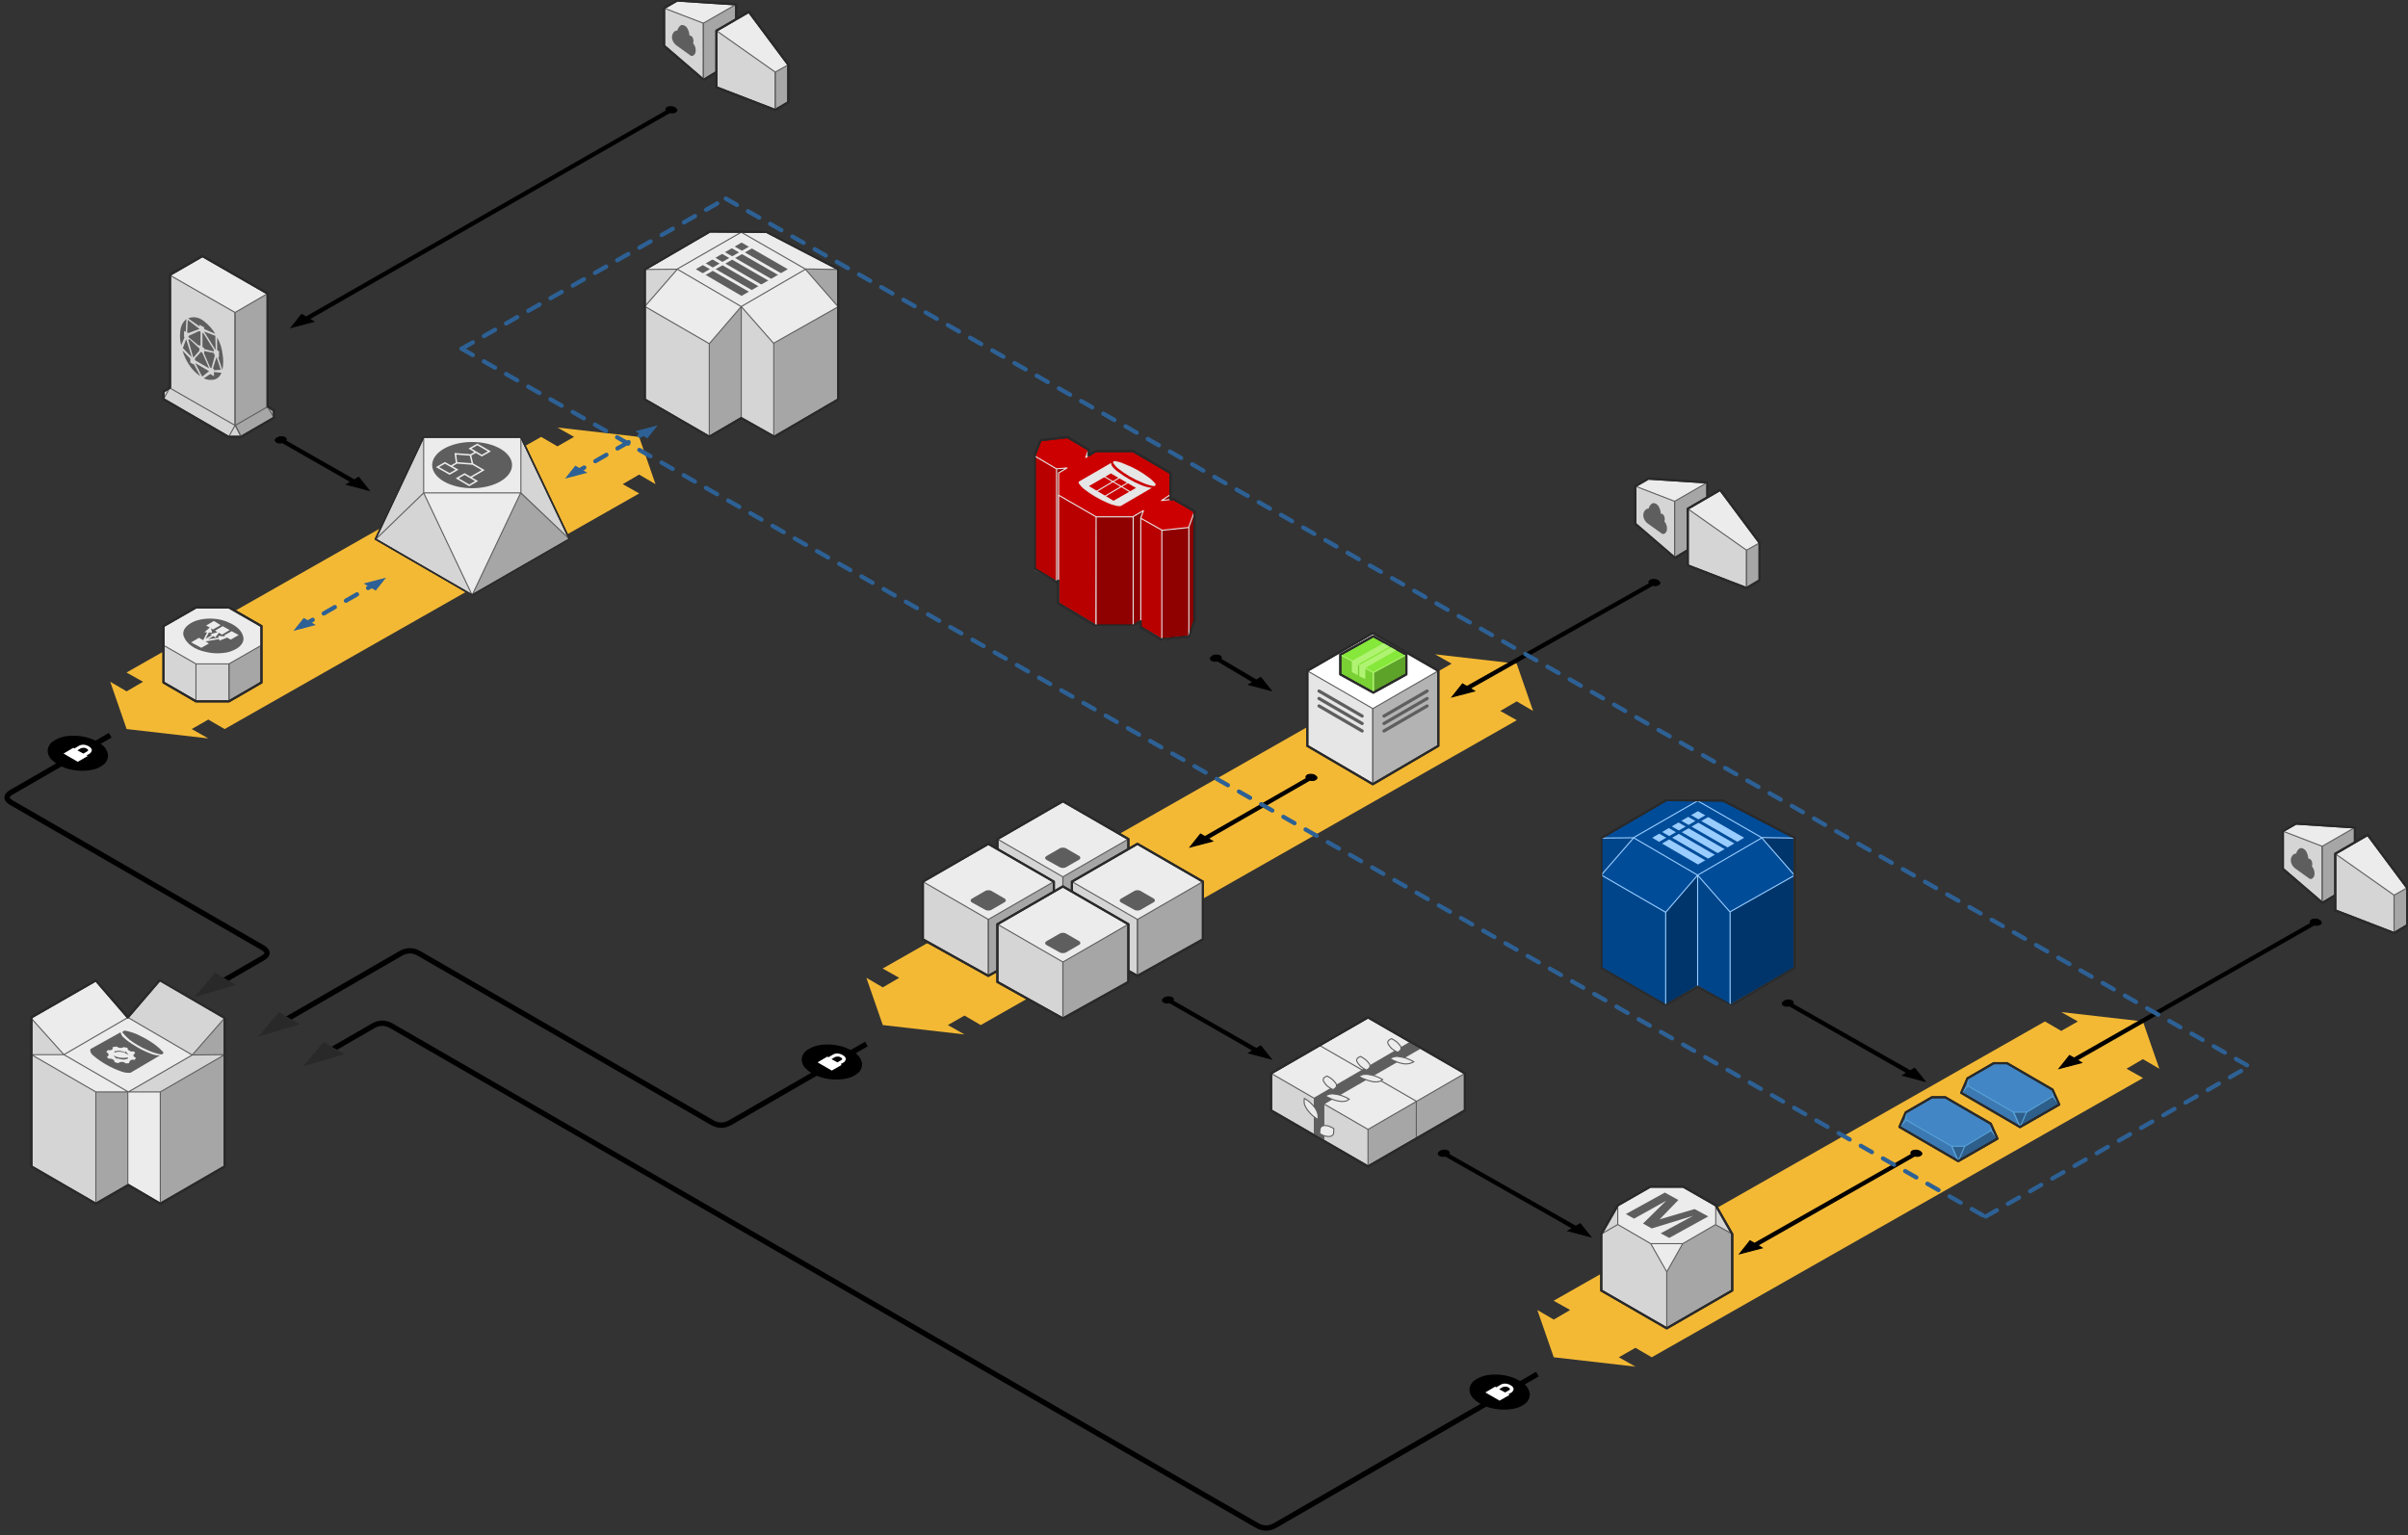<?xml version="1.0" encoding="UTF-8"?>
<!-- Do not edit this file with editors other than diagrams.net -->
<!DOCTYPE svg PUBLIC "-//W3C//DTD SVG 1.1//EN" "http://www.w3.org/Graphics/SVG/1.1/DTD/svg11.dtd">
<svg xmlns="http://www.w3.org/2000/svg" xmlns:xlink="http://www.w3.org/1999/xlink" version="1.1" width="2261px" height="1442px" viewBox="-0.5 -0.5 2261 1442" content="&lt;mxfile host=&quot;app.diagrams.net&quot; modified=&quot;2021-12-22T05:51:53.974Z&quot; agent=&quot;5.0 (Windows NT 10.0; Win64; x64) AppleWebKit/537.36 (KHTML, like Gecko) Chrome/94.0.461.81 Safari/537.36&quot; etag=&quot;VqaP-CrMOfTY7FDqU4HQ&quot; version=&quot;16.0.3&quot; type=&quot;github&quot;&gt;&lt;diagram name=&quot;Page-1&quot; id=&quot;aaaa8250-4180-3840-79b5-4cada1eebb92&quot;&gt;7V1bc5s6EP41eawHSQjEY+w47UM705nMtI9nZJBtJhh5AOdyfv0BczG6JHFTZGQf44caIUtU37er3dVKuUGzzcvXjG7XP3jEkhvoRC836O4GQogJLv+pSl7rEoDaklUWR03ZoeAh/pc1hU5TuosjlgsVC86TIt6KhSFPUxYWQhnNMv4sVlvyROx1S1dMKXgIaaKW/o6jYl2XEuwcyr+xeLVuewZO82RBw8dVxndp01/KU1Y/2dC2maZqvqYRf+4VofkNmmWcF/W3zcuMJdW4tiNW/+7+jafdK2csLY75QYRpCFyyYOHCdxbhF79u4Ikmu2YUmvcsXttheWJZEZej9J0uWPKT53ER87R8tOBFwTc3aLouNkl5D8qvbd3bJF5VdQq+LUvzIuOP3ZhW9SKar1n1Sk71eE23VV+bl1XFrAl9zlE0WSa0uOO7RcLmUYXbdBknyYwnPNu/FnL2V1lO823NhmX8UrU53SOxbx3UrdcjXtUN+SYOm+9Lnhb3dBMnFV9/sSyiKW2KG24CWN0n8fZX05Y62g0A1f+bvfSKmtH/yviGFdlrWaV96jnNEHdiAkld8HwgHSZuXbbuEQ4h1JC9Ifqqa/2AePmlAf0NxlBS4sgQ9cJltITOF0SuFDgtBQJfZEAQQIUAHvQ0BMC+AQLAKwFOTIASXYEAvh+oGgBAlQCwZcqwGuBj/Fk5/A/NbZzv+4zD+aFwytLotpqCy+f72U9gRFKxZtpNki2ATUWRGfhYVN6CgUXCLK+C0B9kRx3jblbPWMm++Ek0DnQD33Txk8flq3QgIyzreYeIbeR8l4Ws+Vl/zpZakukCHE9qqaDZihVKSyUi9LVXbVtVyN95ZXlqgs0rH5hVN3ngWTeun6Oea63qiV5TuuF3C1XpzGfVp2u39wTPq89fqqOPGf4HxgYhEqCBamsAAiZYo2tas3xQXYNt0DW6GeRCtZALZS2EPqmFZKsFIGxGC3lE7sg1rIU8a7VQCX5etvWd02hKE5qGcboaUSMNYv0gIOIbuKpOau2cvkgQMgEm7F97XeBnnj0uE/78wLKnONTYv2c0FWEABNR9opuJ4AQ6vUvDAuCSiWuABfY6QWHCd9Ey49XQnzEBZLH3gIYADpoQDeZeMPGD3kUMECCwlgDl7MiylBVfacGeq3lvRP1fecLfmh+1XrEzzLzgS/M+8jUEAd7E11lLcGKCE60JfCXFWKQoRd8VWEGgPzorwJUV47JCjVQADEanBbSWFhmL8nW81BgQs5ng//aZ4lUfiwwIAJDzsQmpdaYDE6EMcETcdCS883izTdjdAp61xeh7ourHAda4DNrgFQjgxDOBub0Byzyl23zNNTLuQuKFWAu5fwvviEWQV96fqNiR7ymg66IDnhERPyJcORLcdLtNyqaqzv7JWVa2fNayDpxWuLsZvdX2fWmHSCPr0EQ8ANgbFLw46KEMvT8u9PZGBC8NeuBZBr29YcBLg15R+N2C40jQ2xsAbFaBpoymeUGTx/MGXk2MaPPaxKUADfCuCSMP2hvke8ePcxx3FgQ6xINgNru/twlxT05gAVBNeDqxJ9eCbCHqES3ojFWRPBX25f46E0EnngB7l0HwoYJ3oQnE7Y3X9OZ2jagTb07QrQ7zqXOPfGQT5m5rPHeYqzGbVhv0IccmUpuhxe57lcC0ZjT6G/B6NGnym47NZy3vdUlQA+e5Ildc8y/VvhqlR4HKBmiEDRa7df8HNriOxAbdxoeTscHeNbychbus1PL7TU77Ht9Me1cmhM48sGVCgA4SQe9yl/sJkN4kEC6VA8iEywftdfnqKlXWa73/4R0SnNfeBxeJizoBVL1+olm1xSZcP2Sv63exBPBIIBDA99WEjtMRwGKfoLIJHubj4T6EsEvegG7FnmgS/sxgbe/abY317/PGGolBHleTvod0rh90TGR1I8t9v/EkewAvH0qx+yBQI7hYo8PNbGC2eKV2XLkeAGkMRakO2vt+DC/QxW2NbB9DlvvwZ4019MV4bQmhJuEKaLwzeT/qMFjb651dgAbHcp5Vm9ombMfQRWoHwFo+hcTeYMz5I40d0d8CLtakzbqaZRjyzm7TzyINrUV6tPzJU5AgaFfUOhI4x226HCKtUuaAvT53FuU/aK5deDWcYXEKEijL8K7m4Bn9guwQhrtMg6s7bg5qP5Ch1il9H6hQBwM44zLSV1fcHNJECruUhpxmgxzSHCfmD5BWIyN9dcWNIQ0dWaZhu7zeQxq6mnPDBsmbk6G2N1O2rrI/IiZhed4cHWY5vMQVHTLsafyxLsYqmukGBNle3/ss0cWS7Pq6yMrp0LV4X7se3rGWPk+TGSOzQyf70NUdjOEacNEt3sc8guwPf/ijA6WUGN1BF9DVhFkN5cVaC/dFZUIF0gFIh/PTTp8JpYj8Eb749QjQPz98Tw64IHmh5NjD99RToz1DZ4AGckcYD3v6nsI9y6MDF5+W68rTEVZ33JtKy1XIYG8A4aImI4DbY0AVfWJ8NipvD3/voFYghz8ogeb/AQ==&lt;/diagram&gt;&lt;/mxfile&gt;" resource="https://app.diagrams.net/#Hcdwxw%2Fcdwxw%2Fmain%2FUntitled%20Diagram.drawio.svg"><rect x="-0.5" y="-0.5" width="2261" height="1442" fill="#333333" stroke="none"/><defs/><g><path d="M 1458.3 1011.9 L 1473.8 1003.2 L 1458.4 994.2 L 1443 1003.2 L 1458.4 958.8 L 1535.1 950 L 1519.5 958.8 L 1535.1 967.7 L 1550.4 958.8 L 2011.7 1221.1 L 1996.2 1229.8 L 2011.6 1238.8 L 2027 1229.8 L 2011.6 1274.2 L 1934.9 1283 L 1950.5 1274.2 L 1934.9 1265.3 L 1919.6 1274.2" fill="#f4b934" stroke="none" transform="translate(0,1116.5)scale(1,-1)translate(0,-1116.5)" pointer-events="all"/><path d="M 828.3 675.9 L 843.8 667.2 L 828.4 658.2 L 813 667.2 L 828.4 622.8 L 905.1 614 L 889.5 622.8 L 905.1 631.7 L 920.4 622.8 L 1423.7 909.1 L 1408.2 917.8 L 1423.6 926.8 L 1439 917.8 L 1423.6 962.2 L 1346.9 971 L 1362.5 962.2 L 1346.9 953.3 L 1331.6 962.2" fill="#f4b934" stroke="none" transform="translate(0,792.5)scale(1,-1)translate(0,-792.5)" pointer-events="all"/><path d="M 118.3 462.9 L 133.8 454.2 L 118.4 445.2 L 103 454.2 L 118.4 409.8 L 195.1 401 L 179.5 409.8 L 195.1 418.7 L 210.4 409.8 L 599.7 631.1 L 584.2 639.8 L 599.6 648.8 L 615 639.8 L 599.6 684.2 L 522.9 693 L 538.5 684.2 L 522.9 675.3 L 507.6 684.2" fill="#f4b934" stroke="none" transform="translate(0,547)scale(1,-1)translate(0,-547)" pointer-events="all"/><path d="M 193 930 L 245.94 899.43 Q 254.6 894.43 245.94 889.43 L 151.66 835 Q 143 830 134.34 825 L 10.42 753.45 Q 1.76 748.45 10.42 743.45 L 103 690" fill="none" stroke="rgb(0, 0, 0)" stroke-width="5" stroke-miterlimit="10" pointer-events="stroke"/><path d="M 29 1094.99 L 29 955.01 L 89.49 920.29 L 119.5 955.01 L 149.5 920 L 210.5 955.49 L 210.5 1094.99 L 150.01 1130 L 120 1112.4 L 89.49 1130 Z" fill="#ececec" stroke="#292929" stroke-width="2" stroke-linejoin="round" stroke-miterlimit="10" pointer-events="all"/><path d="M 59.49 989.99 L 29 989.99 L 89.49 1025 L 89.49 1130 L 29 1094.99 L 29 955.99 Z M 119.5 955.01 L 150.01 920 L 210.5 955.49 L 180.01 990.31 L 210.5 989.99 L 150.01 1025 L 120 1025 L 180.01 990.31" fill-opacity="0.1" fill="#000000" stroke="none" pointer-events="all"/><path d="M 89.49 1025 L 119.5 1025 L 119.5 1112.4 L 89.49 1130 Z M 150.01 1130 L 150.01 1025 L 210.5 989.99 L 180.01 990.31 L 210.5 955.49 L 210.5 1094.51 Z" fill-opacity="0.3" fill="#000000" stroke="none" pointer-events="all"/><path d="M 59.49 989.99 L 29 989.99 L 89.49 1025 L 89.49 1130 L 29 1094.99 L 29 955.99 Z M 119.5 955.01 L 150.01 920 L 210.5 955.49 L 180.01 990.31 L 210.5 989.99 L 150.01 1025 L 120 1025 L 180.01 990.31 Z M 89.49 1025 L 119.5 1025 L 119.5 1112.4 L 89.49 1130 Z M 150.01 1130 L 150.01 1025 L 210.5 989.99 L 210.5 1094.51 Z M 59.49 989.99 L 119.75 955.01 M 59.49 989.99 L 120 1025" fill="none" stroke="#5e5e5e" stroke-linejoin="round" stroke-miterlimit="10" pointer-events="all"/><path d="M 117.5 967.5 C 122.37 968.53 127.08 970.21 131.49 972.5 C 136.44 974.85 141.14 977.7 145.5 981 C 147.97 982.87 150.28 984.94 152.4 987.2 C 153.09 987.79 153.07 988.62 152.35 989.2 C 151.63 989.77 150.41 989.94 149.41 989.59 C 145.29 988.69 141.3 987.32 137.5 985.5 C 131.71 982.99 126.24 979.8 121.2 976.01 C 118.78 973.94 116.54 971.66 114.5 969.2 C 114.43 968.68 114.74 968.17 115.33 967.83 C 115.93 967.49 116.74 967.37 117.5 967.5 Z" fill="#5e5e5e" stroke="none" pointer-events="all"/><path d="M 122 1007 C 119.29 1007.21 116.57 1006.87 114 1006 C 108.59 1004.19 103.4 1001.81 98.5 998.9 C 94.44 996.54 90.59 993.82 87.01 990.79 C 84.78 989.09 83.87 986.86 84.5 984.7 L 112.71 968.99 C 113.04 970.64 113.86 972.19 115.1 973.51 C 118.2 976.35 121.58 978.87 125.2 981 C 130.3 984.35 135.77 987.1 141.49 989.19 C 144.09 990.27 146.89 990.78 149.7 990.71 Z M 120.69 997.99 C 120.71 996.94 121.26 995.94 122.2 995.2 C 123.39 994.63 124.75 994.56 125.99 994.99 L 127.1 992.89 C 125.94 992.47 125.11 991.79 124.8 991 C 124.65 990.09 125.3 989.21 126.5 988.69 L 125.3 986.91 C 123.65 987.3 121.9 986.97 120.49 986 C 119.54 985.35 119.1 984.47 119.3 983.61 L 115.7 982.89 C 114.88 983.37 113.95 983.65 113 983.69 C 111.54 983.73 110.12 983.24 109.01 982.31 L 104.99 983 C 105.36 983.44 105.46 984 105.27 984.52 C 105.07 985.03 104.6 985.43 104 985.6 C 102.92 985.9 101.79 985.94 100.69 985.71 L 99.29 987.7 C 100.4 987.98 101.25 988.87 101.49 989.99 C 101.39 990.96 100.73 991.78 99.8 992.09 L 101.49 993.79 C 102.87 993.56 104.29 993.81 105.5 994.51 C 106.57 995.01 107.16 996 107.01 997.01 L 110.49 997.99 C 111.64 997.13 113.07 996.7 114.5 996.8 C 115.69 996.94 116.8 997.43 117.7 998.2 Z M 119.5 993.71 C 118.47 994.24 117.34 994.54 116.19 994.59 C 113.87 994.56 111.57 994.11 109.4 993.29 L 109.1 994.11 L 105.99 990.79 C 107.72 991.69 109.58 992.34 111.49 992.7 C 112.98 992.97 114.49 993.07 115.99 993 C 117.19 993.06 118.39 992.86 119.5 992.41 Z M 120.29 990.33 C 118.81 989.31 117.2 988.49 115.5 987.89 C 114.11 987.45 112.66 987.22 111.2 987.2 C 109.93 987.23 108.67 987.5 107.5 988 L 106.5 987.1 C 108.17 986.53 109.93 986.26 111.69 986.3 C 113.56 986.48 115.38 987.02 117.05 987.87 L 117.5 986.8 Z" fill="#5e5e5e" stroke="none" pointer-events="all"/><path d="M 29 1094.99 L 29 955.01 L 89.49 920.29 L 119.5 955.01 L 149.5 920 L 210.5 955.49 L 210.5 1094.99 L 150.01 1130 L 120 1112.4 L 89.49 1130 Z" fill="none" stroke="#292929" stroke-width="2" stroke-linejoin="round" stroke-miterlimit="10" pointer-events="all"/><path d="M 263 960 L 375.68 894.94 Q 384.34 889.94 393 894.94 L 514.34 965 Q 523 970 531.66 975 L 668 1053.72 Q 676.66 1058.72 685.32 1053.72 L 813 980" fill="none" stroke="#000000" stroke-width="5" stroke-miterlimit="10" pointer-events="stroke"/><path d="M 153 640.5 L 153 587.5 L 183.5 570 L 214.5 570 L 245 587.5 L 245 640.5 L 214.5 658.17 L 183.5 658.17 Z" fill="#ececec" stroke="#292929" stroke-width="2" stroke-linejoin="round" stroke-miterlimit="10" pointer-events="all"/><path d="M 153 605.5 L 183.5 623 L 214.5 623 L 214.5 658.17 L 183.5 658.17 L 153 640.5 Z" fill-opacity="0.1" fill="#000000" stroke="none" pointer-events="all"/><path d="M 214.5 623 L 245 605.5 L 245 640.5 L 214.5 658.17 Z" fill-opacity="0.3" fill="#000000" stroke="none" pointer-events="all"/><path d="M 153 605.5 L 183.5 623 L 214.5 623 L 214.5 658.17 L 183.5 658.17 L 153 640.5 Z" fill="none" stroke="#5e5e5e" stroke-linejoin="round" stroke-miterlimit="10" pointer-events="all"/><path d="M 214.5 623 L 245 605.5 L 245 640.5 L 214.5 658.17 Z M 183.5 623 L 183.5 658.17" fill="none" stroke="#5e5e5e" stroke-linejoin="round" stroke-miterlimit="10" pointer-events="all"/><path d="M 184 582.3 C 188.63 580.87 193.82 580.24 199 580.5 C 204.9 580.78 210.5 582.18 215 584.5 C 222.22 587.59 226.97 592.52 228 598 C 228.71 601.76 226.57 605.5 222 608.5 C 217.91 610.99 213.28 612.46 208.5 612.8 C 203.29 613.38 197.95 613.04 193 611.8 C 187.7 610.78 182.93 608.81 179.2 606.1 C 175.65 603.53 173.17 600.4 172 597 C 170.81 593.56 172.05 590.03 175.5 587 C 177.69 585.06 180.6 583.45 184 582.3" fill="#5e5e5e" stroke="none" pointer-events="all"/><path d="M 179 602.8 L 186.3 598.5 L 190.3 600.7 L 194 593.4 L 191.5 593.3 L 196.5 588.8 L 193 587 L 200.3 582.7 L 206.7 586.6 L 199.4 590.7 L 197.6 589.6 L 198.7 593.7 L 195.6 593.5 L 192.6 599.5 L 198.5 596 L 196.8 595.2 L 203.7 593.2 L 201.4 591.8 L 208.6 587.6 L 215.2 591.2 L 208 595.5 L 205 593.8 L 201.7 598.2 L 199.8 596.9 L 194.8 599.9 L 204.8 598.4 L 204.5 596.6 L 211.2 597.3 L 209.7 596.4 L 217 592.3 L 223.6 595.9 L 216.2 600.2 L 212.7 598.3 L 205.5 601.2 L 205.2 599.7 L 192.5 601.9 L 195.7 603.8 L 188.5 607.9 Z" fill="#ececec" stroke="none" pointer-events="all"/><path d="M 153 640.5 L 153 587.5 L 183.5 570 L 214.5 570 L 245 587.5 L 245 640.5 L 214.5 658.17 L 183.5 658.17 Z" fill="none" stroke="#292929" stroke-width="2" stroke-linejoin="round" stroke-miterlimit="10" pointer-events="all"/><path d="M 352 505.81 L 397.2 410 L 488.6 410 L 534.2 505.81 L 442.81 558.4 Z" fill="#ececec" stroke="#292929" stroke-width="1.41" stroke-linejoin="round" stroke-miterlimit="10" pointer-events="all"/><path d="M 352 505.81 L 397.29 410 L 397.29 462.4 L 442.81 558.4 Z M 488.6 462.4 L 488.6 410 L 534.2 505.81 Z" fill-opacity="0.1" fill="#000000" stroke="none" pointer-events="all"/><path d="M 442.81 558.4 L 488.39 462.4 L 534.2 505.81 L 442.5 558.4 Z" fill-opacity="0.3" fill="#000000" stroke="none" pointer-events="all"/><path d="M 488.6 462.4 L 488.6 410 L 534.2 505.81 Z M 352 505.81 L 397.29 410 L 397.29 462.4 L 442.81 558.4 L 488.39 462.4 L 534.2 505.81 L 442.5 558.4 Z M 397.29 462.4 L 488.8 462.4 M 397.33 462.39 L 352 506.25" fill="none" stroke="#5e5e5e" stroke-linejoin="round" stroke-miterlimit="10" pointer-events="all"/><ellipse cx="442.79" cy="436.3" rx="37.497" ry="21.703" fill="#5e5e5e" stroke="none" pointer-events="all"/><path d="M 447.69 416.9 L 459.01 423.4 L 451.9 427.41 L 440.8 420.8 Z M 441.21 426.8 L 443.19 435.3 L 428.2 434.2 L 427.1 425.7 Z M 417.3 434.2 L 428.6 440.6 L 421.69 444.61 L 410.3 438.2 Z M 435.7 444.7 L 447 451.3 L 440.09 455.31 L 428.8 448.7 Z M 446.51 423.99 L 440.9 427.1 M 428.71 434.1 L 422.97 437.39 M 443.1 435.2 L 453.19 441 L 441 448.09" fill="none" stroke="#ececec" stroke-width="1.41" stroke-miterlimit="10" pointer-events="all"/><path d="M 352 505.81 L 397.2 410 L 488.6 410 L 534.2 505.81 L 442.81 558.4 Z Z" fill="none" stroke="#292929" stroke-width="1.41" stroke-linejoin="round" stroke-miterlimit="10" pointer-events="all"/><path d="M 153 374.4 L 153 367.2 L 159.1 363.6 L 159.1 257.59 L 189.6 240 L 250.8 275.2 L 250.8 381.21 L 256.8 384.99 L 256.8 391.8 L 225.79 409.8 L 214 409.8 Z" fill="#ececec" stroke="#292929" stroke-width="2" stroke-linejoin="round" stroke-miterlimit="10" pointer-events="all"/><path d="M 159.1 258 L 220.2 292.99 L 220.2 398.8 L 226.2 409.8 L 214.4 409.8 L 153 374.4 L 153 367.2 L 159.1 363.6 Z" fill-opacity="0.1" fill="#000000" stroke="none" pointer-events="all"/><path d="M 220.2 292.99 L 250.8 275.2 L 250.8 382 L 256.8 384.99 L 256.8 391.8 L 225.79 409.8 L 220.2 398 Z" fill-opacity="0.3" fill="#000000" stroke="none" pointer-events="all"/><path d="M 153 374.4 L 158.8 363.8 L 220.2 399 L 214.2 409.8 M 220.4 399 L 250.7 381.49 L 256.8 391.8" fill="none" stroke="#5e5e5e" stroke-linejoin="round" stroke-miterlimit="10" pointer-events="all"/><path d="M 159.1 258 L 220.2 292.99 L 220.2 398.8 L 226.2 409.8 L 214.4 409.8 L 153 374.4 L 153 367.2 L 159.1 363.6 Z" fill="none" stroke="#5e5e5e" stroke-linejoin="round" stroke-miterlimit="10" pointer-events="all"/><path d="M 220.2 292.99 L 250.8 275.2 L 250.8 382 L 256.8 384.99 L 256.8 391.8 L 225.79 409.8 L 220.2 398 Z" fill="none" stroke="#5e5e5e" stroke-linejoin="round" stroke-miterlimit="10" pointer-events="all"/><path d="M 187.6 352.8 C 183.53 350.14 180.06 346.67 177.4 342.59 C 174.5 338.38 172.3 333.72 170.9 328.81 L 178.2 336.4 L 178.19 340.1 L 181.7 341.8 Z M 169.6 323.8 C 168.47 319.42 168.2 314.87 168.8 310.4 C 169.2 305.76 171.31 301.62 174.5 299.19 L 173.89 311.1 L 172.3 310.4 L 172.3 315.8 L 172.79 316.29 Z M 176.2 298.5 C 181.25 296.45 186.64 297.46 191.2 301.3 C 195.39 304.48 198.92 308.45 201.58 313 L 191.2 308.5 L 191.2 306.9 L 186.8 304.51 L 186.8 306 Z M 203.39 316.39 C 206.07 321.08 207.77 326.25 208.4 331.61 C 209.36 336.7 209.33 341.93 208.3 347.01 L 204.4 334.9 L 205.1 335 L 205.1 329.4 L 203.39 328.19 Z M 207.4 349.61 C 206.44 352.47 204.24 354.75 201.4 355.8 C 197.87 356.78 194.1 356.42 190.8 354.8 L 197 350.79 L 200.4 352.8 L 200.4 348.89 Z M 189.4 353.21 L 182.8 340.5 L 195.8 348.09 Z M 179.6 335 L 171.2 326.39 L 174.3 318.01 Z M 175.2 311.81 L 175.8 299.91 L 186.8 308.4 L 176.7 312.2 Z M 176.5 315 L 186.4 310.4 L 187.8 310.99 L 187.8 324.41 L 186.3 323.41 L 186.3 324.31 L 176.5 316.1 Z M 180.99 335.39 L 176.3 318.7 L 177.2 317.9 L 186.8 326.8 L 186.6 328.99 Z M 182.6 337.8 L 182.6 336 L 188.2 329.99 L 189.5 330.79 L 195.9 345.5 Z M 191.2 327.29 L 191.2 326.39 L 189.6 325.39 L 189.6 311.89 L 190.6 312.61 L 200.2 327.91 L 200.3 329.6 Z M 191.1 310.81 L 201.7 314.9 L 202 328.3 Z M 191.2 329.2 L 200.4 331 L 200.4 332.59 L 201.4 332.8 L 198 345.29 L 196.8 344.6 L 191.2 331.51 Z M 202.8 334.8 L 206.8 346.8 L 200.3 347.19 L 200.3 345.9 L 199.4 345.7 Z" fill="#5e5e5e" stroke="none" pointer-events="all"/><path d="M 153 374.4 L 153 367.2 L 159.1 363.6 L 159.1 257.59 L 189.6 240 L 250.8 275.2 L 250.8 381.21 L 256.8 384.99 L 256.8 391.8 L 225.79 409.8 L 214 409.8 Z" fill="none" stroke="#292929" stroke-width="2" stroke-linejoin="round" stroke-miterlimit="10" pointer-events="all"/><path d="M 672 56 L 672 3.6 L 727.4 0 L 739.7 7.1 L 739.7 42.5 L 702.5 74.5 Z" fill="#ececec" stroke="#292929" stroke-width="2" stroke-linejoin="round" stroke-miterlimit="10" transform="translate(681.35,0)scale(-1,1)translate(-681.35,0)" pointer-events="all"/><path d="M 672 56 L 672 3.6 L 702.8 21.3 L 702.8 74.5 Z" fill-opacity="0.3" fill="#000000" stroke="none" transform="translate(681.35,0)scale(-1,1)translate(-681.35,0)" pointer-events="all"/><path d="M 702.8 21.3 L 739.7 7.1 L 739.7 42.5 L 702.8 74.5 Z" fill-opacity="0.1" fill="#000000" stroke="none" transform="translate(681.35,0)scale(-1,1)translate(-681.35,0)" pointer-events="all"/><path d="M 672 56 L 672 3.6 L 702.8 21.3 L 702.8 74.5 Z" fill="none" stroke="#5e5e5e" stroke-miterlimit="10" transform="translate(681.35,0)scale(-1,1)translate(-681.35,0)" pointer-events="all"/><path d="M 702.8 21.3 L 739.7 7.1 L 739.7 42.5 L 702.8 74.5 Z" fill="none" stroke="#5e5e5e" stroke-linejoin="round" stroke-miterlimit="10" transform="translate(681.35,0)scale(-1,1)translate(-681.35,0)" pointer-events="all"/><path d="M 672 56 L 672 3.6 L 727.4 0 L 739.7 7.1 L 739.7 42.5 L 702.5 74.5 Z" fill="none" stroke="#292929" stroke-width="2" stroke-linejoin="round" stroke-miterlimit="10" transform="translate(681.35,0)scale(-1,1)translate(-681.35,0)" pointer-events="all"/><path d="M 623 95.5 L 623 60.3 L 660.01 10.6 L 690.5 28.3 L 690.5 81.5 L 635.3 102.8 Z" fill="#ececec" stroke="#292929" stroke-width="2" stroke-linejoin="round" stroke-miterlimit="10" transform="translate(681.35,0)scale(-1,1)translate(-681.35,0)" pointer-events="all"/><path d="M 623 95.5 L 623 60.3 L 635.3 67.2 L 635.3 102.8 Z" fill-opacity="0.3" fill="#000000" stroke="none" transform="translate(681.35,0)scale(-1,1)translate(-681.35,0)" pointer-events="all"/><path d="M 635.3 102.8 L 635.3 67.2 L 690.5 28.3 L 690.5 81.5 Z" fill-opacity="0.1" fill="#000000" stroke="none" transform="translate(681.35,0)scale(-1,1)translate(-681.35,0)" pointer-events="all"/><path d="M 623 95.5 L 623 60.3 L 635.3 67.2 L 635.3 102.8 Z" fill="none" stroke="#5e5e5e" stroke-linejoin="round" stroke-miterlimit="10" transform="translate(681.35,0)scale(-1,1)translate(-681.35,0)" pointer-events="all"/><path d="M 635.3 102.8 L 635.3 67.2 L 690.5 28.3 L 690.5 81.5 Z" fill="none" stroke="#5e5e5e" stroke-linejoin="round" stroke-miterlimit="10" transform="translate(681.35,0)scale(-1,1)translate(-681.35,0)" pointer-events="all"/><path d="M 623 95.5 L 623 60.3 L 660.01 10.6 L 690.5 28.3 L 690.5 81.5 L 635.3 102.8 Z" fill="none" stroke="#292929" stroke-width="2" stroke-linejoin="round" stroke-miterlimit="10" transform="translate(681.35,0)scale(-1,1)translate(-681.35,0)" pointer-events="all"/><path d="M 714.6 51.8 C 712.99 52.5 711.27 51.51 710.3 49.3 C 709.46 46.11 710.24 42.7 712.4 40.21 C 711.78 38.31 711.99 36.23 713 34.5 C 713.54 33.47 714.63 32.84 715.8 32.9 C 715.93 30.18 716.79 27.56 718.3 25.3 C 719.69 23.64 721.49 22.81 723.3 23.01 C 725.03 23.67 726.49 25.57 727.29 28.2 C 729.09 28.01 730.81 29.38 731.8 31.8 C 732.54 33.91 732.35 36.23 731.3 38.2 C 730.52 39.91 729.27 41.37 727.7 42.4 Z" fill="#5e5e5e" stroke="none" transform="translate(681.35,0)scale(-1,1)translate(-681.35,0)" pointer-events="all"/><path d="M 1584 505 L 1584 452.6 L 1639.4 449 L 1651.7 456.1 L 1651.7 491.5 L 1614.5 523.5 Z" fill="#ececec" stroke="#292929" stroke-width="2" stroke-linejoin="round" stroke-miterlimit="10" transform="translate(1593.35,0)scale(-1,1)translate(-1593.35,0)" pointer-events="all"/><path d="M 1584 505 L 1584 452.6 L 1614.8 470.3 L 1614.8 523.5 Z" fill-opacity="0.3" fill="#000000" stroke="none" transform="translate(1593.35,0)scale(-1,1)translate(-1593.35,0)" pointer-events="all"/><path d="M 1614.8 470.3 L 1651.7 456.1 L 1651.7 491.5 L 1614.8 523.5 Z" fill-opacity="0.1" fill="#000000" stroke="none" transform="translate(1593.35,0)scale(-1,1)translate(-1593.35,0)" pointer-events="all"/><path d="M 1584 505 L 1584 452.6 L 1614.8 470.3 L 1614.8 523.5 Z" fill="none" stroke="#5e5e5e" stroke-miterlimit="10" transform="translate(1593.35,0)scale(-1,1)translate(-1593.35,0)" pointer-events="all"/><path d="M 1614.8 470.3 L 1651.7 456.1 L 1651.7 491.5 L 1614.8 523.5 Z" fill="none" stroke="#5e5e5e" stroke-linejoin="round" stroke-miterlimit="10" transform="translate(1593.35,0)scale(-1,1)translate(-1593.35,0)" pointer-events="all"/><path d="M 1584 505 L 1584 452.6 L 1639.4 449 L 1651.7 456.1 L 1651.7 491.5 L 1614.5 523.5 Z" fill="none" stroke="#292929" stroke-width="2" stroke-linejoin="round" stroke-miterlimit="10" transform="translate(1593.35,0)scale(-1,1)translate(-1593.35,0)" pointer-events="all"/><path d="M 1535 544.5 L 1535 509.3 L 1572.01 459.6 L 1602.5 477.3 L 1602.5 530.5 L 1547.3 551.8 Z" fill="#ececec" stroke="#292929" stroke-width="2" stroke-linejoin="round" stroke-miterlimit="10" transform="translate(1593.35,0)scale(-1,1)translate(-1593.35,0)" pointer-events="all"/><path d="M 1535 544.5 L 1535 509.3 L 1547.3 516.2 L 1547.3 551.8 Z" fill-opacity="0.3" fill="#000000" stroke="none" transform="translate(1593.35,0)scale(-1,1)translate(-1593.35,0)" pointer-events="all"/><path d="M 1547.3 551.8 L 1547.3 516.2 L 1602.5 477.3 L 1602.5 530.5 Z" fill-opacity="0.1" fill="#000000" stroke="none" transform="translate(1593.35,0)scale(-1,1)translate(-1593.35,0)" pointer-events="all"/><path d="M 1535 544.5 L 1535 509.3 L 1547.3 516.2 L 1547.3 551.8 Z" fill="none" stroke="#5e5e5e" stroke-linejoin="round" stroke-miterlimit="10" transform="translate(1593.35,0)scale(-1,1)translate(-1593.35,0)" pointer-events="all"/><path d="M 1547.3 551.8 L 1547.3 516.2 L 1602.5 477.3 L 1602.5 530.5 Z" fill="none" stroke="#5e5e5e" stroke-linejoin="round" stroke-miterlimit="10" transform="translate(1593.35,0)scale(-1,1)translate(-1593.35,0)" pointer-events="all"/><path d="M 1535 544.5 L 1535 509.3 L 1572.01 459.6 L 1602.5 477.3 L 1602.5 530.5 L 1547.3 551.8 Z" fill="none" stroke="#292929" stroke-width="2" stroke-linejoin="round" stroke-miterlimit="10" transform="translate(1593.35,0)scale(-1,1)translate(-1593.35,0)" pointer-events="all"/><path d="M 1626.6 500.8 C 1624.99 501.5 1623.27 500.51 1622.3 498.3 C 1621.46 495.11 1622.24 491.7 1624.4 489.21 C 1623.78 487.31 1623.99 485.23 1625 483.5 C 1625.54 482.47 1626.63 481.84 1627.8 481.9 C 1627.93 479.18 1628.79 476.56 1630.3 474.3 C 1631.69 472.64 1633.49 471.81 1635.3 472.01 C 1637.03 472.67 1638.49 474.57 1639.29 477.2 C 1641.09 477.01 1642.81 478.38 1643.8 480.8 C 1644.54 482.91 1644.35 485.23 1643.3 487.2 C 1642.52 488.91 1641.27 490.37 1639.7 491.4 Z" fill="#5e5e5e" stroke="none" transform="translate(1593.35,0)scale(-1,1)translate(-1593.35,0)" pointer-events="all"/><path d="M 2192 829 L 2192 776.6 L 2247.4 773 L 2259.7 780.1 L 2259.7 815.5 L 2222.5 847.5 Z" fill="#ececec" stroke="#292929" stroke-width="2" stroke-linejoin="round" stroke-miterlimit="10" transform="translate(2201.35,0)scale(-1,1)translate(-2201.35,0)" pointer-events="all"/><path d="M 2192 829 L 2192 776.6 L 2222.8 794.3 L 2222.8 847.5 Z" fill-opacity="0.3" fill="#000000" stroke="none" transform="translate(2201.35,0)scale(-1,1)translate(-2201.35,0)" pointer-events="all"/><path d="M 2222.8 794.3 L 2259.7 780.1 L 2259.7 815.5 L 2222.8 847.5 Z" fill-opacity="0.1" fill="#000000" stroke="none" transform="translate(2201.35,0)scale(-1,1)translate(-2201.35,0)" pointer-events="all"/><path d="M 2192 829 L 2192 776.6 L 2222.8 794.3 L 2222.8 847.5 Z" fill="none" stroke="#5e5e5e" stroke-miterlimit="10" transform="translate(2201.35,0)scale(-1,1)translate(-2201.35,0)" pointer-events="all"/><path d="M 2222.8 794.3 L 2259.7 780.1 L 2259.7 815.5 L 2222.8 847.5 Z" fill="none" stroke="#5e5e5e" stroke-linejoin="round" stroke-miterlimit="10" transform="translate(2201.35,0)scale(-1,1)translate(-2201.35,0)" pointer-events="all"/><path d="M 2192 829 L 2192 776.6 L 2247.4 773 L 2259.7 780.1 L 2259.7 815.5 L 2222.5 847.5 Z" fill="none" stroke="#292929" stroke-width="2" stroke-linejoin="round" stroke-miterlimit="10" transform="translate(2201.35,0)scale(-1,1)translate(-2201.35,0)" pointer-events="all"/><path d="M 2143 868.5 L 2143 833.3 L 2180.01 783.6 L 2210.5 801.3 L 2210.5 854.5 L 2155.3 875.8 Z" fill="#ececec" stroke="#292929" stroke-width="2" stroke-linejoin="round" stroke-miterlimit="10" transform="translate(2201.35,0)scale(-1,1)translate(-2201.35,0)" pointer-events="all"/><path d="M 2143 868.5 L 2143 833.3 L 2155.3 840.2 L 2155.3 875.8 Z" fill-opacity="0.3" fill="#000000" stroke="none" transform="translate(2201.35,0)scale(-1,1)translate(-2201.35,0)" pointer-events="all"/><path d="M 2155.3 875.8 L 2155.3 840.2 L 2210.5 801.3 L 2210.5 854.5 Z" fill-opacity="0.1" fill="#000000" stroke="none" transform="translate(2201.35,0)scale(-1,1)translate(-2201.35,0)" pointer-events="all"/><path d="M 2143 868.5 L 2143 833.3 L 2155.3 840.2 L 2155.3 875.8 Z" fill="none" stroke="#5e5e5e" stroke-linejoin="round" stroke-miterlimit="10" transform="translate(2201.35,0)scale(-1,1)translate(-2201.35,0)" pointer-events="all"/><path d="M 2155.3 875.8 L 2155.3 840.2 L 2210.5 801.3 L 2210.5 854.5 Z" fill="none" stroke="#5e5e5e" stroke-linejoin="round" stroke-miterlimit="10" transform="translate(2201.35,0)scale(-1,1)translate(-2201.35,0)" pointer-events="all"/><path d="M 2143 868.5 L 2143 833.3 L 2180.01 783.6 L 2210.5 801.3 L 2210.5 854.5 L 2155.3 875.8 Z" fill="none" stroke="#292929" stroke-width="2" stroke-linejoin="round" stroke-miterlimit="10" transform="translate(2201.35,0)scale(-1,1)translate(-2201.35,0)" pointer-events="all"/><path d="M 2234.6 824.8 C 2232.99 825.5 2231.27 824.51 2230.3 822.3 C 2229.46 819.11 2230.24 815.7 2232.4 813.21 C 2231.78 811.31 2231.99 809.23 2233 807.5 C 2233.54 806.47 2234.63 805.84 2235.8 805.9 C 2235.93 803.18 2236.79 800.56 2238.3 798.3 C 2239.69 796.64 2241.49 795.81 2243.3 796.01 C 2245.03 796.67 2246.49 798.57 2247.29 801.2 C 2249.09 801.01 2250.81 802.38 2251.8 804.8 C 2252.54 806.91 2252.35 809.23 2251.3 811.2 C 2250.52 812.91 2249.27 814.37 2247.7 815.4 Z" fill="#5e5e5e" stroke="none" transform="translate(2201.35,0)scale(-1,1)translate(-2201.35,0)" pointer-events="all"/><path d="M 971 533.82 L 971 427.33 L 976.52 412.94 L 1001.71 410 L 1021.67 421.76 L 1021.67 427.33 L 1028.29 423.17 L 1063.31 423.17 L 1098.53 443.74 L 1098.53 468.58 L 1101.23 468.16 L 1121 479.62 L 1121 582.88 L 1116.08 597.36 L 1089.89 600 L 1070.43 588.45 L 1070.43 582.88 L 1063.51 587.02 L 1028.19 587.02 L 993.17 566.16 L 993.17 544.77 L 991.48 546.1 Z" fill="#cc0000" stroke="#292929" stroke-width="2.01" stroke-linejoin="round" stroke-miterlimit="10" pointer-events="all"/><path d="M 971 534.28 L 971 427.73 L 991.57 439.89 L 991.57 545.98 Z M 993.27 566.16 L 993.27 464.42 L 1028.69 484.88 L 1028.69 587.02 Z M 1070.63 588.45 L 1070.63 486.21 L 1090.4 497.34 L 1090.4 600 Z" fill-opacity="0.1" fill="#000000" stroke="none" pointer-events="all"/><path d="M 991.57 545.98 L 991.57 439.79 L 1001.4 438.98 L 993.47 443.65 L 993.47 544.16 Z M 1028.69 484.88 L 1063.1 484.88 L 1073.13 479.01 L 1070.63 486 L 1070.63 582.27 L 1063.87 587.02 L 1028.49 587.02 Z M 1090.4 497.55 L 1115.59 494.91 L 1121 480.13 L 1121 582.46 L 1116.29 597.26 L 1090.4 600 Z M 1021.67 421.55 L 1021.67 427.23 L 1018.96 429.15 Z M 1098.53 464.02 L 1098.53 468.58 L 1090.1 469.58 Z" fill-opacity="0.3" fill="#000000" stroke="none" pointer-events="all"/><path d="M 971 534.28 L 971 427.73 L 991.57 439.89 L 991.57 545.98 Z M 993.27 566.16 L 993.27 464.42 L 1028.69 484.88 L 1028.69 587.02 Z M 1070.63 588.45 L 1070.63 486.21 L 1090.4 497.34 L 1090.4 600 Z M 991.57 545.98 L 991.57 439.79 L 1001.4 438.98 L 993.47 443.65 L 993.47 544.16 Z M 1028.69 484.88 L 1063.1 484.88 L 1073.13 479.01 L 1070.63 486 L 1070.63 582.27 L 1063.87 587.02 L 1028.49 587.02 Z M 1090.4 497.55 L 1115.59 494.91 L 1121 480.13 L 1121 582.46 L 1116.29 597.26 L 1090.4 600 Z M 1021.67 421.55 L 1021.67 427.23 L 1018.96 429.15 Z M 1098.53 464.02 L 1098.53 468.58 L 1090.1 469.58 Z M 1063.51 484.88 L 1063.51 587.02 M 1115.78 494.51 L 1115.78 597.17" fill="none" stroke="#e6e6e6" stroke-linejoin="round" stroke-miterlimit="10" pointer-events="all"/><path d="M 1044.55 433.92 C 1044.59 433.49 1044.81 433.1 1045.15 432.85 C 1045.5 432.6 1045.93 432.5 1046.35 432.59 C 1049.55 433 1052.67 433.92 1055.59 435.33 C 1063.75 438.45 1071.42 442.75 1078.36 448.1 C 1080.66 449.76 1082.72 451.74 1084.47 453.99 C 1084.68 454.52 1084.57 455.13 1084.19 455.55 C 1083.81 455.98 1083.22 456.15 1082.67 456 C 1079.03 455.42 1075.48 454.33 1072.13 452.77 C 1063.82 449.45 1056.05 444.9 1049.06 439.28 C 1047.26 437.77 1045.73 435.96 1044.55 433.92 Z M 1042.84 434.23 C 1042.78 435.52 1043.22 436.78 1044.05 437.76 C 1045.62 439.72 1047.48 441.43 1049.56 442.83 C 1055.93 447.59 1062.84 451.57 1070.13 454.69 C 1073.18 456.03 1076.38 456.98 1079.66 457.52 C 1080.53 457.74 1081.44 457.56 1082.16 457.02 L 1051.78 474.75 C 1050.45 474.95 1049.1 474.88 1047.8 474.54 C 1044.84 473.93 1041.97 472.98 1039.22 471.71 C 1031.38 468.34 1024.01 463.98 1017.26 458.74 C 1015.51 457.3 1013.95 455.63 1012.64 453.78 C 1012.13 453.2 1012.13 452.32 1012.64 451.74 Z" fill="#e6e6e6" stroke="none" pointer-events="all"/><path d="M 1021.97 456 L 1042.54 444.14 L 1066.12 457.73 L 1045.04 469.79" fill="#cc0000" stroke="none" pointer-events="all"/><path d="M 1036.01 446.88 L 1064.11 463.41 M 1051.07 447.9 L 1028.99 461.07 M 1059.1 452.47 L 1036.01 466.14" fill="none" stroke="#e6e6e6" stroke-linejoin="round" stroke-linecap="round" stroke-miterlimit="10" pointer-events="all"/><path d="M 971 533.82 L 971 427.33 L 976.52 412.94 L 1001.71 410 L 1021.67 421.76 L 1021.67 427.33 L 1028.29 423.17 L 1063.31 423.17 L 1098.53 443.74 L 1098.53 468.58 L 1101.23 468.16 L 1121 479.62 L 1121 582.88 L 1116.08 597.36 L 1089.89 600 L 1070.43 588.45 L 1070.43 582.88 L 1063.51 587.02 L 1028.19 587.02 L 993.17 566.16 L 993.17 544.77 L 991.48 546.1 Z" fill="none" stroke="#292929" stroke-width="2.01" stroke-linejoin="round" stroke-linecap="round" stroke-miterlimit="10" pointer-events="all"/><path d="M 605 374.6 L 605 252.59 L 666.09 217 L 719.22 217.4 L 786.5 252.3 L 786.5 374.6 L 726.5 409.6 L 695.5 392.09 L 665.49 409.6 Z" fill="#ececec" stroke="#292929" stroke-width="1.83" stroke-linejoin="round" stroke-miterlimit="10" pointer-events="all"/><path d="M 605 252.59 L 635.49 252.3 L 605 287.3 L 665.49 322.29 L 665.49 409.6 L 605 374.6 Z M 695.5 391.84 L 695.5 287.4 L 726.01 322.1 L 726.01 409.6 Z" fill-opacity="0.1" fill="#000000" stroke="none" pointer-events="all"/><path d="M 665.49 322.29 L 695.5 287.4 L 695.5 391.8 L 665.49 409.6 Z M 755.5 252.09 L 786.5 252.59 L 786.5 374.6 L 726.01 409.6 L 726.01 321.79 L 786.5 287.61 Z" fill-opacity="0.3" fill="#000000" stroke="none" pointer-events="all"/><path d="M 605 252.59 L 635.49 252.3 L 605 287.3 L 665.49 322.29 L 665.49 409.6 L 605 374.6 Z M 695.5 391.84 L 695.5 287.4 L 726.01 322.1 L 726.01 409.6 Z M 665.49 322.29 L 695.5 287.4 L 695.5 391.8 L 665.49 409.6 Z M 755.5 252.09 L 786.5 252.59 L 786.5 374.6 L 726.01 409.6 L 726.01 321.79 L 786.5 287.61 Z M 635.29 252.21 L 695.5 287.4 L 755.9 252.3 L 695.5 217.6 Z" fill="none" stroke="#5e5e5e" stroke-linejoin="round" stroke-miterlimit="10" pointer-events="all"/><path d="M 652.81 252.3 L 695.8 227.3 L 739.2 252.3 L 695.8 277.4 Z" fill="#5e5e5e" stroke="none" pointer-events="all"/><path d="M 659.5 257.6 L 707.4 230.1 M 685.39 230.35 L 733.12 257.85 M 726.01 264.34 L 677.13 236.11 M 668.51 241.6 L 715.5 268.96 M 659.61 246.97 L 704.75 273.1" fill="none" stroke="#ececec" stroke-width="2.75" stroke-miterlimit="10" pointer-events="all"/><path d="M 605 374.6 L 605 252.59 L 666.09 217 L 719.22 217.4 L 786.5 252.3 L 786.5 374.6 L 726.5 409.6 L 695.5 392.09 L 665.49 409.6 Z" fill="none" stroke="#292929" stroke-width="1.83" stroke-linejoin="round" stroke-miterlimit="10" pointer-events="all"/><path d="M 1933 1036.9 L 1926.71 1022.8 L 1884 998 L 1871.5 998 L 1846.9 1012.2 L 1841 1025.9 L 1896.2 1058 Z" fill="#4286c5" stroke="#292929" stroke-width="2" stroke-linejoin="round" stroke-miterlimit="10" pointer-events="all"/><path d="M 1933 1037 L 1927 1029.2 L 1902.4 1044 L 1890.1 1044 L 1896.2 1058 Z" fill-opacity="0.3" fill="#000000" stroke="none" pointer-events="all"/><path d="M 1896.2 1058 L 1890.3 1044.2 L 1847.2 1019.3 L 1847.01 1012.4 L 1841 1026 Z" fill-opacity="0.1" fill="#000000" stroke="none" pointer-events="all"/><path d="M 1933 1037 L 1927 1029.2 L 1902.4 1044 L 1890.1 1044 L 1896.2 1058 Z" fill="none" stroke="#57a2d8" stroke-linejoin="round" stroke-miterlimit="10" pointer-events="all"/><path d="M 1896.2 1058 L 1890.3 1044.2 L 1847.2 1019.3 L 1847.01 1012.4 L 1841 1026 Z" fill="none" stroke="#57a2d8" stroke-linejoin="round" stroke-miterlimit="10" pointer-events="all"/><path d="M 1927 1023.2 L 1927 1029.2 M 1902.3 1044 L 1896.2 1058 M 1847 1019.3 L 1841 1026.4" fill="none" stroke="#57a2d8" stroke-linejoin="round" stroke-miterlimit="10" pointer-events="all"/><path d="M 1933 1036.9 L 1926.71 1022.8 L 1884 998 L 1871.5 998 L 1846.9 1012.2 L 1841 1025.9 L 1896.2 1058 Z" fill="none" stroke="#292929" stroke-width="2" stroke-linejoin="round" stroke-miterlimit="10" pointer-events="all"/><path d="M 936 841.73 L 936 787.5 L 997.5 752 L 1059 787.5 L 1059 841.73 L 997.5 876 Z" fill="#ececec" stroke="#292929" stroke-width="2" stroke-linejoin="round" stroke-miterlimit="10" pointer-events="all"/><path d="M 936 787.5 L 997.5 823 L 997.5 876 L 936 840.99 Z" fill-opacity="0.1" fill="#000000" stroke="none" pointer-events="all"/><path d="M 1059 787.5 L 997.5 823 L 997.5 876 L 1059 840.99 Z" fill-opacity="0.3" fill="#000000" stroke="none" pointer-events="all"/><path d="M 936 787.5 L 997.5 823 L 997.5 876 L 936 840.99 Z" fill="none" stroke="#5e5e5e" stroke-linejoin="round" stroke-miterlimit="10" pointer-events="all"/><path d="M 1059 787.5 L 997.5 823 L 997.5 876 L 1059 840.99 Z" fill="none" stroke="#5e5e5e" stroke-linejoin="round" stroke-miterlimit="10" pointer-events="all"/><path d="M 982 806.99 C 980.49 806.02 980.49 804.47 982 803.5 L 995 796 C 996.46 795.41 998.54 795.41 1000 796 L 1013 803.5 C 1014.23 804.42 1014.23 805.77 1013 806.7 L 1000 814.2 C 998.54 814.78 996.46 814.78 995 814.2 Z" fill="#5e5e5e" stroke="none" pointer-events="all"/><path d="M 936 841.73 L 936 787.5 L 997.5 752 L 1059 787.5 L 1059 841.73 L 997.5 876 Z" fill="none" stroke="#292929" stroke-width="2" stroke-linejoin="round" stroke-miterlimit="10" pointer-events="all"/><path d="M 866 881.73 L 866 827.5 L 927.5 792 L 989 827.5 L 989 881.73 L 927.5 916 Z" fill="#ececec" stroke="#292929" stroke-width="2" stroke-linejoin="round" stroke-miterlimit="10" pointer-events="all"/><path d="M 866 827.5 L 927.5 863 L 927.5 916 L 866 880.99 Z" fill-opacity="0.1" fill="#000000" stroke="none" pointer-events="all"/><path d="M 989 827.5 L 927.5 863 L 927.5 916 L 989 880.99 Z" fill-opacity="0.3" fill="#000000" stroke="none" pointer-events="all"/><path d="M 866 827.5 L 927.5 863 L 927.5 916 L 866 880.99 Z" fill="none" stroke="#5e5e5e" stroke-linejoin="round" stroke-miterlimit="10" pointer-events="all"/><path d="M 989 827.5 L 927.5 863 L 927.5 916 L 989 880.99 Z" fill="none" stroke="#5e5e5e" stroke-linejoin="round" stroke-miterlimit="10" pointer-events="all"/><path d="M 912 846.99 C 910.49 846.02 910.49 844.47 912 843.5 L 925 836 C 926.46 835.41 928.54 835.41 930 836 L 943 843.5 C 944.23 844.42 944.23 845.77 943 846.7 L 930 854.2 C 928.54 854.78 926.46 854.78 925 854.2 Z" fill="#5e5e5e" stroke="none" pointer-events="all"/><path d="M 866 881.73 L 866 827.5 L 927.5 792 L 989 827.5 L 989 881.73 L 927.5 916 Z" fill="none" stroke="#292929" stroke-width="2" stroke-linejoin="round" stroke-miterlimit="10" pointer-events="all"/><path d="M 1006 881.73 L 1006 827.5 L 1067.5 792 L 1129 827.5 L 1129 881.73 L 1067.5 916 Z" fill="#ececec" stroke="#292929" stroke-width="2" stroke-linejoin="round" stroke-miterlimit="10" pointer-events="all"/><path d="M 1006 827.5 L 1067.5 863 L 1067.5 916 L 1006 880.99 Z" fill-opacity="0.1" fill="#000000" stroke="none" pointer-events="all"/><path d="M 1129 827.5 L 1067.5 863 L 1067.5 916 L 1129 880.99 Z" fill-opacity="0.3" fill="#000000" stroke="none" pointer-events="all"/><path d="M 1006 827.5 L 1067.5 863 L 1067.5 916 L 1006 880.99 Z" fill="none" stroke="#5e5e5e" stroke-linejoin="round" stroke-miterlimit="10" pointer-events="all"/><path d="M 1129 827.5 L 1067.5 863 L 1067.5 916 L 1129 880.99 Z" fill="none" stroke="#5e5e5e" stroke-linejoin="round" stroke-miterlimit="10" pointer-events="all"/><path d="M 1052 846.99 C 1050.49 846.02 1050.49 844.47 1052 843.5 L 1065 836 C 1066.46 835.41 1068.54 835.41 1070 836 L 1083 843.5 C 1084.23 844.42 1084.23 845.77 1083 846.7 L 1070 854.2 C 1068.54 854.78 1066.46 854.78 1065 854.2 Z" fill="#5e5e5e" stroke="none" pointer-events="all"/><path d="M 1006 881.73 L 1006 827.5 L 1067.5 792 L 1129 827.5 L 1129 881.73 L 1067.5 916 Z" fill="none" stroke="#292929" stroke-width="2" stroke-linejoin="round" stroke-miterlimit="10" pointer-events="all"/><path d="M 936 921.73 L 936 867.5 L 997.5 832 L 1059 867.5 L 1059 921.73 L 997.5 956 Z" fill="#ececec" stroke="#292929" stroke-width="2" stroke-linejoin="round" stroke-miterlimit="10" pointer-events="all"/><path d="M 936 867.5 L 997.5 903 L 997.5 956 L 936 920.99 Z" fill-opacity="0.1" fill="#000000" stroke="none" pointer-events="all"/><path d="M 1059 867.5 L 997.5 903 L 997.5 956 L 1059 920.99 Z" fill-opacity="0.3" fill="#000000" stroke="none" pointer-events="all"/><path d="M 936 867.5 L 997.5 903 L 997.5 956 L 936 920.99 Z" fill="none" stroke="#5e5e5e" stroke-linejoin="round" stroke-miterlimit="10" pointer-events="all"/><path d="M 1059 867.5 L 997.5 903 L 997.5 956 L 1059 920.99 Z" fill="none" stroke="#5e5e5e" stroke-linejoin="round" stroke-miterlimit="10" pointer-events="all"/><path d="M 982 886.99 C 980.49 886.02 980.49 884.47 982 883.5 L 995 876 C 996.46 875.41 998.54 875.41 1000 876 L 1013 883.5 C 1014.23 884.42 1014.23 885.77 1013 886.7 L 1000 894.2 C 998.54 894.78 996.46 894.78 995 894.2 Z" fill="#5e5e5e" stroke="none" pointer-events="all"/><path d="M 936 921.73 L 936 867.5 L 997.5 832 L 1059 867.5 L 1059 921.73 L 997.5 956 Z" fill="none" stroke="#292929" stroke-width="2" stroke-linejoin="round" stroke-miterlimit="10" pointer-events="all"/><path d="M 1193 1042.35 L 1193 1007.56 L 1284 955 L 1375 1007.56 L 1375 1042.35 L 1284 1095 Z" fill="#ececec" stroke="#292929" stroke-width="2" stroke-linejoin="round" stroke-miterlimit="10" pointer-events="all"/><path d="M 1193 1007.56 L 1284 1060.2 L 1284 1095 L 1193 1042.35 Z" fill-opacity="0.1" fill="#000000" stroke="none" pointer-events="all"/><path d="M 1284 1060.2 L 1375 1007.56 L 1375 1042.35 L 1284 1095 Z" fill-opacity="0.3" fill="#000000" stroke="none" pointer-events="all"/><path d="M 1193 1007.56 L 1284 1060.2 L 1284 1095 L 1193 1042.35 Z M 1284 1060.2 L 1375 1007.56 L 1375 1042.35 L 1284 1095 Z M 1238.23 981.18 L 1329.37 1033.72 L 1329.37 1068.72" fill="none" stroke="#5e5e5e" stroke-linejoin="round" stroke-miterlimit="10" pointer-events="all"/><path d="M 1334.29 983.88 L 1243.03 1036.44 L 1243.03 1071.33 L 1233.11 1065.52 L 1233.11 1030.52 L 1323.77 977.67 Z" fill="#5e5e5e" stroke="none" pointer-events="all"/><path d="M 1224.18 1031.02 C 1226.24 1032.16 1228.17 1033.53 1229.91 1035.12 C 1231.64 1036.68 1233.19 1038.43 1234.51 1040.34 C 1235.46 1041.84 1236.2 1043.46 1236.72 1045.16 C 1237.12 1047.04 1237.26 1048.96 1237.12 1050.87 C 1235.41 1049.93 1233.8 1048.82 1232.31 1047.57 C 1230.5 1046.02 1228.88 1044.27 1227.49 1042.35 C 1226.11 1040.6 1225.02 1038.64 1224.29 1036.54 C 1223.91 1034.72 1223.87 1032.85 1224.18 1031.02 Z M 1238.63 1064.12 C 1238.67 1062.36 1238.88 1060.61 1239.23 1058.89 C 1239.79 1057.73 1240.87 1056.92 1242.14 1056.7 C 1243.89 1056.4 1245.69 1056.57 1247.35 1057.2 C 1248.91 1057.81 1250.42 1058.54 1251.86 1059.4 C 1251.9 1061.07 1251.8 1062.75 1251.57 1064.41 C 1250.94 1065.86 1249.52 1066.8 1247.95 1066.82 C 1245.97 1066.9 1244 1066.6 1242.14 1065.92 C 1240.93 1065.4 1239.76 1064.79 1238.63 1064.12 Z M 1243.94 1028.71 C 1245.12 1028.05 1246.37 1027.51 1247.65 1027.1 C 1249.54 1026.73 1251.48 1026.73 1253.37 1027.1 C 1256.24 1027.47 1259.04 1028.24 1261.69 1029.41 C 1263.33 1030.07 1264.9 1030.88 1266.4 1031.82 C 1265.68 1032.39 1264.9 1032.9 1264.09 1033.33 C 1261.65 1034.06 1259.06 1034.16 1256.57 1033.62 C 1253.9 1033.17 1251.31 1032.36 1248.86 1031.22 C 1247.14 1030.53 1245.5 1029.69 1243.94 1028.71 Z M 1245.54 1010.06 C 1247.16 1010.89 1248.7 1011.86 1250.15 1012.96 C 1251.34 1014.04 1252.45 1015.22 1253.46 1016.47 C 1254.57 1017.65 1254.73 1019.43 1253.86 1020.79 C 1253.09 1021.64 1252.18 1022.35 1251.17 1022.9 C 1249.16 1021.91 1247.28 1020.7 1245.54 1019.29 C 1244.2 1017.95 1243.06 1016.43 1242.14 1014.77 C 1241.75 1013.75 1241.94 1012.6 1242.63 1011.76 C 1243.5 1011.03 1244.48 1010.46 1245.54 1010.06 Z M 1276.96 991.68 C 1278.58 992.5 1280.13 993.47 1281.58 994.58 C 1282.78 995.66 1283.88 996.83 1284.89 998.09 C 1286 999.27 1286.17 1001.05 1285.29 1002.4 C 1284.52 1003.26 1283.6 1003.97 1282.58 1004.52 C 1280.58 1003.53 1278.69 1002.32 1276.96 1000.91 C 1275.61 999.57 1274.47 998.04 1273.55 996.38 C 1273.16 995.37 1273.35 994.21 1274.04 993.37 C 1274.91 992.65 1275.9 992.08 1276.96 991.68 Z M 1275.36 1010.33 C 1276.54 1009.67 1277.78 1009.13 1279.07 1008.72 C 1280.96 1008.35 1282.9 1008.35 1284.78 1008.72 C 1287.65 1009.08 1290.45 1009.86 1293.1 1011.03 C 1294.74 1011.69 1296.32 1012.5 1297.81 1013.44 C 1297.1 1014.01 1296.33 1014.52 1295.52 1014.95 C 1293.07 1015.68 1290.48 1015.79 1287.99 1015.24 C 1285.18 1014.64 1282.58 1013.83 1280.27 1012.83 C 1278.56 1012.15 1276.91 1011.31 1275.36 1010.33 Z M 1306.15 974.96 C 1307.77 975.79 1309.32 976.76 1310.77 977.86 C 1311.96 978.94 1313.06 980.12 1314.07 981.38 C 1315.17 982.55 1315.34 984.33 1314.47 985.69 C 1313.7 986.54 1312.78 987.25 1311.77 987.79 C 1309.77 986.8 1307.88 985.59 1306.15 984.19 C 1304.81 982.85 1303.66 981.33 1302.75 979.67 C 1302.35 978.65 1302.54 977.5 1303.24 976.66 C 1304.11 975.93 1305.09 975.36 1306.15 974.96 Z M 1304.55 993.61 C 1305.73 992.95 1306.97 992.41 1308.26 992 C 1310.15 991.51 1312.09 991.51 1313.98 992 C 1316.84 992.37 1319.65 993.15 1322.29 994.31 C 1323.93 994.97 1325.51 995.78 1327.01 996.72 C 1327.01 996.72 1327.01 996.72 1327.01 996.72 C 1324.03 998.43 1320.56 999.06 1317.18 998.53 C 1314.51 998.07 1311.91 997.26 1309.46 996.12 C 1307.75 995.43 1306.11 994.6 1304.55 993.61 Z" fill="#ececec" stroke="#5e5e5e" stroke-miterlimit="10" pointer-events="all"/><path d="M 1193 1042.35 L 1193 1007.56 L 1284 955 L 1375 1007.56 L 1375 1042.35 L 1284 1095 Z" fill="none" stroke="#292929" stroke-width="2" stroke-linejoin="round" stroke-miterlimit="10" pointer-events="all"/><path d="M 1503 908.6 L 1503 786.59 L 1564.09 751 L 1617.22 751.4 L 1684.5 786.3 L 1684.5 908.6 L 1624.5 943.6 L 1593.5 926.09 L 1563.49 943.6 Z" fill="#004c99" stroke="#292929" stroke-width="1.83" stroke-linejoin="round" stroke-miterlimit="10" pointer-events="all"/><path d="M 1503 786.59 L 1533.49 786.3 L 1503 821.3 L 1563.49 856.29 L 1563.49 943.6 L 1503 908.6 Z M 1593.5 925.84 L 1593.5 821.4 L 1624.01 856.1 L 1624.01 943.6 Z" fill-opacity="0.1" fill="#000000" stroke="none" pointer-events="all"/><path d="M 1563.49 856.29 L 1593.5 821.4 L 1593.5 925.8 L 1563.49 943.6 Z M 1653.5 786.09 L 1684.5 786.59 L 1684.5 908.6 L 1624.01 943.6 L 1624.01 855.79 L 1684.5 821.61 Z" fill-opacity="0.3" fill="#000000" stroke="none" pointer-events="all"/><path d="M 1503 786.59 L 1533.49 786.3 L 1503 821.3 L 1563.49 856.29 L 1563.49 943.6 L 1503 908.6 Z M 1593.5 925.84 L 1593.5 821.4 L 1624.01 856.1 L 1624.01 943.6 Z M 1563.49 856.29 L 1593.5 821.4 L 1593.5 925.8 L 1563.49 943.6 Z M 1653.5 786.09 L 1684.5 786.59 L 1684.5 908.6 L 1624.01 943.6 L 1624.01 855.79 L 1684.5 821.61 Z M 1533.29 786.21 L 1593.5 821.4 L 1653.9 786.3 L 1593.5 751.6 Z" fill="none" stroke="#99ccff" stroke-linejoin="round" stroke-miterlimit="10" pointer-events="all"/><path d="M 1550.81 786.3 L 1593.8 761.3 L 1637.2 786.3 L 1593.8 811.4 Z" fill="#99ccff" stroke="none" pointer-events="all"/><path d="M 1557.5 791.6 L 1605.4 764.1 M 1583.39 764.35 L 1631.12 791.85 M 1624.01 798.34 L 1575.13 770.11 M 1566.51 775.6 L 1613.5 802.96 M 1557.61 780.97 L 1602.75 807.1" fill="none" stroke="#004c99" stroke-width="2.75" stroke-miterlimit="10" pointer-events="all"/><path d="M 1503 908.6 L 1503 786.59 L 1564.09 751 L 1617.22 751.4 L 1684.5 786.3 L 1684.5 908.6 L 1624.5 943.6 L 1593.5 926.09 L 1563.49 943.6 Z" fill="none" stroke="#292929" stroke-width="1.83" stroke-linejoin="round" stroke-miterlimit="10" pointer-events="all"/><path d="M 1227 700 L 1227 629.5 L 1288.5 594 L 1350 629.5 L 1350 700 L 1288.5 736 Z" fill="#ffffff" stroke="#292929" stroke-width="2" stroke-linejoin="round" stroke-miterlimit="10" pointer-events="all"/><path d="M 1227 700 L 1227 629.5 L 1288.5 665 L 1288.5 736 Z" fill-opacity="0.1" fill="#000000" stroke="none" pointer-events="all"/><path d="M 1350 700 L 1350 629.5 L 1288.5 665 L 1288.5 736 Z" fill-opacity="0.3" fill="#000000" stroke="none" pointer-events="all"/><path d="M 1227 700 L 1227 629.5 L 1288.5 665 L 1288.5 736 Z" fill="none" stroke="#5e5e5e" stroke-linejoin="round" stroke-miterlimit="10" pointer-events="all"/><path d="M 1350 700 L 1350 629.5 L 1288.5 665 L 1288.5 736 Z" fill="none" stroke="#5e5e5e" stroke-linejoin="round" stroke-miterlimit="10" pointer-events="all"/><path d="M 1238 648.5 L 1278.5 672 M 1238 655.5 L 1278.5 679 M 1238 662.5 L 1278.5 686 M 1299 672 L 1339.5 648.5 M 1299 679 L 1339.5 655.5 M 1299 686 L 1339.5 662.5" fill="none" stroke="#5e5e5e" stroke-width="3" stroke-linejoin="round" stroke-linecap="round" stroke-miterlimit="10" pointer-events="all"/><path d="M 1227 700 L 1227 629.5 L 1288.5 594 L 1350 629.5 L 1350 700 L 1288.5 736 Z" fill="none" stroke="#292929" stroke-width="2" stroke-linejoin="round" stroke-linecap="round" stroke-miterlimit="10" pointer-events="all"/><path d="M 1258 632.86 L 1258 614.34 L 1289 597 L 1320 614.34 L 1320 632.86 L 1289 650 Z" fill="#86e83a" stroke="#292929" stroke-width="1.98" stroke-linejoin="round" stroke-miterlimit="10" pointer-events="all"/><path d="M 1258 614.34 L 1289 631.18 L 1289 650 L 1258 632.86 Z" fill-opacity="0.1" fill="#000000" stroke="none" pointer-events="all"/><path d="M 1289 631.18 L 1320 614.34 L 1320 632.86 L 1289 650 Z" fill-opacity="0.3" fill="#000000" stroke="none" pointer-events="all"/><path d="M 1258 614.34 L 1289 631.18 L 1289 650 L 1258 632.86 Z" fill="none" stroke="#b0f373" stroke-linejoin="round" stroke-miterlimit="10" pointer-events="all"/><path d="M 1289 631.18 L 1320 614.34 L 1320 632.86 L 1289 650 Z" fill="none" stroke="#b0f373" stroke-linejoin="round" stroke-miterlimit="10" pointer-events="all"/><path d="M 1268.8 630.68 L 1268.8 620.28 L 1299.7 602.94 L 1305.5 606.21 L 1274.5 623.45 L 1274.5 633.65 Z M 1275.8 634.55 L 1275.8 624.24 L 1306.5 606.91 L 1311.5 609.58 L 1281.5 626.82 L 1281.5 637.32 Z" fill="#b0f373" stroke="none" pointer-events="all"/><path d="M 1258 632.86 L 1258 614.34 L 1289 597 L 1320 614.34 L 1320 632.86 L 1289 650 Z" fill="none" stroke="#292929" stroke-width="1.98" stroke-linejoin="round" stroke-miterlimit="10" pointer-events="all"/><path d="M 182 913 L 221 924.5 L 201.5 936 Z" fill="#292929" stroke="none" transform="translate(0,924.5)scale(1,-1)translate(0,-924.5)" pointer-events="all"/><path d="M 242 950 L 281 961.5 L 261.5 973 Z" fill="#292929" stroke="none" transform="translate(0,961.5)scale(1,-1)translate(0,-961.5)" pointer-events="all"/><path d="M 44.33 703.22 C 44.86 700.52 46.3 698.07 48.41 696.31 C 52.3 693.47 56.81 691.61 61.56 690.89 C 67.9 689.99 74.36 690.34 80.58 691.9 C 86.17 693.27 91.39 695.83 95.9 699.42 C 98.63 701.74 100.44 704.98 101 708.53 C 101.01 711.48 99.94 714.34 98 716.55 C 94.35 719.83 89.81 721.96 84.96 722.66 C 77.07 724.01 68.97 723.42 61.36 720.95 C 56.33 719.34 51.74 716.6 47.92 712.94 C 45.32 710.41 44.01 706.84 44.33 703.22 Z" fill="#000000" stroke="none" pointer-events="all"/><path d="M 59.17 707.23 L 72.51 714.94 L 81.77 709.63 L 80.87 708.83 L 83.66 707.33 C 84.82 706.51 85.58 705.24 85.75 703.82 C 85.39 702.49 84.49 701.36 83.27 700.72 C 81.66 699.59 79.75 698.96 77.79 698.91 C 76.13 698.85 74.5 699.3 73.11 700.22 L 69.42 702.42 L 68.33 701.82 Z M 72.21 704.23 L 75.3 702.32 C 76.72 701.73 78.29 701.62 79.78 702.02 C 80.71 702.33 81.51 702.85 82.07 703.53 C 82.22 703.75 82.27 704.03 82.21 704.29 C 82.16 704.55 82 704.78 81.77 704.93 L 77.79 707.23 Z" fill="#ffffff" stroke="none" pointer-events="all"/><path d="M 296 547.5 L 275 542 L 284.7 554.2" fill="#2d6195" stroke="none" transform="translate(0,567)scale(1,-1)translate(0,-567)" pointer-events="all"/><path d="M 341 586.5 L 362 592 L 352.3 579.8" fill="#2d6195" stroke="none" transform="translate(0,567)scale(1,-1)translate(0,-567)" pointer-events="all"/><path d="M 282.68 546.42 L 354.32 587.58" fill="none" stroke="#2d6195" stroke-width="4" stroke-linecap="round" stroke-miterlimit="10" stroke-dasharray="12 12" transform="translate(0,567)scale(1,-1)translate(0,-567)" pointer-events="all"/><path d="M 551 404.5 L 530 399 L 539.7 411.2" fill="#2d6195" stroke="none" transform="translate(0,424)scale(1,-1)translate(0,-424)" pointer-events="all"/><path d="M 596 443.5 L 617 449 L 607.3 436.8" fill="#2d6195" stroke="none" transform="translate(0,424)scale(1,-1)translate(0,-424)" pointer-events="all"/><path d="M 537.67 403.43 L 609.33 444.57" fill="none" stroke="#2d6195" stroke-width="4" stroke-linecap="round" stroke-miterlimit="10" stroke-dasharray="12 12" transform="translate(0,424)scale(1,-1)translate(0,-424)" pointer-events="all"/><path d="M 329 452 L 325 454.5 L 346 460 L 336.3 447.8 L 332.1 450.2 L 267.7 413.5 C 268.64 412.48 268.37 411.29 267 410.4 C 265.77 409.81 264.14 409.58 262.58 409.78 C 261.02 409.97 259.7 410.57 259 411.4 C 258.06 412.05 257.75 412.84 258.13 413.6 C 258.51 414.36 259.55 415.01 261 415.4 C 262.23 415.62 263.56 415.55 264.7 415.2 Z" fill="#000000" stroke="rgb(0, 0, 0)" stroke-miterlimit="10" pointer-events="all"/><path d="M 290 299 L 294 301.5 L 273 307 L 282.7 294.8 L 286.9 297.2 L 625.3 103.5 C 624.36 102.48 624.63 101.29 626 100.4 C 627.23 99.81 628.86 99.58 630.42 99.78 C 631.98 99.97 633.3 100.57 634 101.4 C 634.94 102.05 635.25 102.84 634.87 103.6 C 634.49 104.36 633.45 105.01 632 105.4 C 630.77 105.62 629.44 105.55 628.3 105.2 Z" fill="#000000" stroke="rgb(0, 0, 0)" stroke-miterlimit="10" pointer-events="all"/><path d="M 1176 640 L 1172 642.5 L 1193 648 L 1183.3 635.8 L 1179.1 638.2 L 1145.7 618.5 C 1146.64 617.48 1146.37 616.29 1145 615.4 C 1143.77 614.81 1142.14 614.58 1140.58 614.78 C 1139.02 614.97 1137.7 615.57 1137 616.4 C 1136.06 617.05 1135.75 617.84 1136.13 618.6 C 1136.51 619.36 1137.55 620.01 1139 620.4 C 1140.23 620.62 1141.56 620.55 1142.7 620.2 Z" fill="#000000" stroke="rgb(0, 0, 0)" stroke-miterlimit="10" pointer-events="all"/><path d="M 1380 646 L 1384 648.5 L 1363 654 L 1372.7 641.8 L 1376.9 644.2 L 1548.3 547.5 C 1547.36 546.48 1547.63 545.29 1549 544.4 C 1550.23 543.81 1551.86 543.58 1553.42 543.78 C 1554.98 543.97 1556.3 544.57 1557 545.4 C 1557.94 546.05 1558.25 546.84 1557.87 547.6 C 1557.49 548.36 1556.45 549.01 1555 549.4 C 1553.77 549.62 1552.44 549.55 1551.3 549.2 Z" fill="#000000" stroke="rgb(0, 0, 0)" stroke-miterlimit="10" pointer-events="all"/><path d="M 1134 787 L 1138 789.5 L 1117 795 L 1126.7 782.8 L 1130.9 785.2 L 1226.3 730.5 C 1225.36 729.48 1225.63 728.29 1227 727.4 C 1228.23 726.81 1229.86 726.58 1231.42 726.78 C 1232.98 726.97 1234.3 727.57 1235 728.4 C 1235.94 729.05 1236.25 729.84 1235.87 730.6 C 1235.49 731.36 1234.45 732.01 1233 732.4 C 1231.77 732.62 1230.44 732.55 1229.3 732.2 Z" fill="#000000" stroke="rgb(0, 0, 0)" stroke-miterlimit="10" pointer-events="all"/><path d="M 1176 986 L 1172 988.5 L 1193 994 L 1183.3 981.8 L 1179.1 984.2 L 1100.7 939.5 C 1101.64 938.48 1101.37 937.29 1100 936.4 C 1098.77 935.81 1097.14 935.58 1095.58 935.78 C 1094.02 935.97 1092.7 936.57 1092 937.4 C 1091.06 938.05 1090.75 938.84 1091.13 939.6 C 1091.51 940.36 1092.55 941.01 1094 941.4 C 1095.23 941.62 1096.56 941.55 1097.7 941.2 Z" fill="#000000" stroke="rgb(0, 0, 0)" stroke-miterlimit="10" pointer-events="all"/><path d="M 1476 1153 L 1472 1155.5 L 1493 1161 L 1483.3 1148.8 L 1479.1 1151.2 L 1359.7 1083.5 C 1360.64 1082.48 1360.37 1081.29 1359 1080.4 C 1357.77 1079.81 1356.14 1079.58 1354.58 1079.78 C 1353.02 1079.97 1351.7 1080.57 1351 1081.4 C 1350.06 1082.05 1349.75 1082.84 1350.13 1083.6 C 1350.51 1084.36 1351.55 1085.01 1353 1085.4 C 1354.23 1085.62 1355.56 1085.55 1356.7 1085.2 Z" fill="#000000" stroke="rgb(0, 0, 0)" stroke-miterlimit="10" pointer-events="all"/><path d="M 1875 1068.9 L 1868.71 1054.8 L 1826 1030 L 1813.5 1030 L 1788.9 1044.2 L 1783 1057.9 L 1838.2 1090 Z" fill="#4286c5" stroke="#292929" stroke-width="2" stroke-linejoin="round" stroke-miterlimit="10" pointer-events="all"/><path d="M 1875 1069 L 1869 1061.2 L 1844.4 1076 L 1832.1 1076 L 1838.2 1090 Z" fill-opacity="0.3" fill="#000000" stroke="none" pointer-events="all"/><path d="M 1838.2 1090 L 1832.3 1076.2 L 1789.2 1051.3 L 1789.01 1044.4 L 1783 1058 Z" fill-opacity="0.1" fill="#000000" stroke="none" pointer-events="all"/><path d="M 1875 1069 L 1869 1061.2 L 1844.4 1076 L 1832.1 1076 L 1838.2 1090 Z" fill="none" stroke="#57a2d8" stroke-linejoin="round" stroke-miterlimit="10" pointer-events="all"/><path d="M 1838.2 1090 L 1832.3 1076.2 L 1789.2 1051.3 L 1789.01 1044.4 L 1783 1058 Z" fill="none" stroke="#57a2d8" stroke-linejoin="round" stroke-miterlimit="10" pointer-events="all"/><path d="M 1869 1055.2 L 1869 1061.2 M 1844.3 1076 L 1838.2 1090 M 1789 1051.3 L 1783 1058.4" fill="none" stroke="#57a2d8" stroke-linejoin="round" stroke-miterlimit="10" pointer-events="all"/><path d="M 1875 1068.9 L 1868.71 1054.8 L 1826 1030 L 1813.5 1030 L 1788.9 1044.2 L 1783 1057.9 L 1838.2 1090 Z" fill="none" stroke="#292929" stroke-width="2" stroke-linejoin="round" stroke-miterlimit="10" pointer-events="all"/><path d="M 1503 1211.5 L 1503 1158.5 L 1518.5 1131.5 L 1549 1114 L 1580 1114 L 1610.5 1131.5 L 1626 1158.5 L 1626 1211.5 L 1564.5 1247 Z" fill="#ececec" stroke="#292929" stroke-width="2" stroke-linejoin="round" stroke-miterlimit="10" pointer-events="all"/><path d="M 1518.5 1131.5 L 1518.5 1149.51 L 1549.49 1167.51 L 1564.5 1194 L 1564.5 1247 L 1503 1211.5 L 1503 1158.5 Z M 1610.5 1149.51 L 1610.5 1131.5 L 1626 1158" fill-opacity="0.1" fill="#000000" stroke="none" pointer-events="all"/><path d="M 1564.5 1247 L 1564.5 1194 L 1579.51 1167.51 L 1610.5 1149.51 L 1626 1158 L 1626 1211.5 Z" fill-opacity="0.3" fill="#000000" stroke="none" pointer-events="all"/><path d="M 1526.1 1139.7 L 1562.7 1119.51 L 1575.4 1126.5 L 1557.8 1144.7 L 1590.6 1135 L 1603.5 1141.9 L 1566.8 1162.11 L 1558.81 1157.8 L 1589.3 1141.3 L 1550.4 1153.2 L 1542.2 1148.61 L 1564 1127.19 L 1533.8 1144 Z" fill="#5e5e5e" stroke="none" pointer-events="all"/><path d="M 1518.5 1131.5 L 1518.5 1149.51 L 1549.49 1167.51 L 1564.5 1194 L 1579.51 1167.51 L 1610.5 1149.51 L 1610.5 1131.5 M 1503 1158.5 L 1518.5 1149.51 M 1564.5 1194 L 1564.5 1247 M 1626 1158.5 L 1610.01 1149.51 M 1549.49 1167.51 L 1579.51 1167.51" fill="none" stroke="#5e5e5e" stroke-linejoin="round" stroke-miterlimit="10" pointer-events="all"/><path d="M 1503 1211.5 L 1503 1158.5 L 1518.5 1131.5 L 1549 1114 L 1580 1114 L 1610.5 1131.5 L 1626 1158.5 L 1626 1211.5 L 1564.5 1247 Z" fill="none" stroke="#292929" stroke-width="2" stroke-linejoin="round" stroke-miterlimit="10" pointer-events="all"/><path d="M 1650 1169 L 1654 1171.5 L 1633 1177 L 1642.7 1164.8 L 1646.9 1167.2 L 1794.3 1083.5 C 1793.36 1082.48 1793.63 1081.29 1795 1080.4 C 1796.23 1079.81 1797.86 1079.58 1799.42 1079.78 C 1800.98 1079.97 1802.3 1080.57 1803 1081.4 C 1803.94 1082.05 1804.25 1082.84 1803.87 1083.6 C 1803.49 1084.36 1802.45 1085.01 1801 1085.4 C 1799.77 1085.62 1798.44 1085.55 1797.3 1085.2 Z" fill="#000000" stroke="rgb(0, 0, 0)" stroke-miterlimit="10" pointer-events="all"/><path d="M 1790 1007 L 1786 1009.5 L 1807 1015 L 1797.3 1002.8 L 1793.1 1005.2 L 1682.7 942.5 C 1683.64 941.48 1683.37 940.29 1682 939.4 C 1680.77 938.81 1679.14 938.58 1677.58 938.78 C 1676.02 938.97 1674.7 939.57 1674 940.4 C 1673.06 941.05 1672.75 941.84 1673.13 942.6 C 1673.51 943.36 1674.55 944.01 1676 944.4 C 1677.23 944.62 1678.56 944.55 1679.7 944.2 Z" fill="#000000" stroke="rgb(0, 0, 0)" stroke-miterlimit="10" pointer-events="all"/><path d="M 1950 995 L 1954 997.5 L 1933 1003 L 1942.7 990.8 L 1946.9 993.2 L 2169.3 866.5 C 2168.36 865.48 2168.63 864.29 2170 863.4 C 2171.23 862.81 2172.86 862.58 2174.42 862.78 C 2175.98 862.97 2177.3 863.57 2178 864.4 C 2178.94 865.05 2179.25 865.84 2178.87 866.6 C 2178.49 867.36 2177.45 868.01 2176 868.4 C 2174.77 868.62 2173.44 868.55 2172.3 868.2 Z" fill="#000000" stroke="rgb(0, 0, 0)" stroke-miterlimit="10" pointer-events="all"/><path d="M 681 186 L 2113 1002" fill="none" stroke="#2d6195" stroke-width="4" stroke-linecap="round" stroke-miterlimit="10" stroke-dasharray="12 12" pointer-events="all"/><path d="M 433 327 L 1865 1143" fill="none" stroke="#2d6195" stroke-width="4" stroke-linecap="round" stroke-miterlimit="10" stroke-dasharray="12 12" pointer-events="all"/><path d="M 433 186 L 681 327" fill="none" stroke="#2d6195" stroke-width="4" stroke-linecap="round" stroke-miterlimit="10" stroke-dasharray="12 12" transform="translate(0,256.5)scale(1,-1)translate(0,-256.5)" pointer-events="all"/><path d="M 1864 1000 L 2113 1142" fill="none" stroke="#2d6195" stroke-width="4" stroke-linecap="round" stroke-miterlimit="10" stroke-dasharray="12 12" transform="translate(0,1071)scale(1,-1)translate(0,-1071)" pointer-events="all"/><path d="M 752.33 993.22 C 752.86 990.52 754.3 988.07 756.41 986.31 C 760.3 983.47 764.81 981.61 769.56 980.89 C 775.9 979.99 782.36 980.34 788.58 981.9 C 794.17 983.27 799.39 985.83 803.9 989.42 C 806.63 991.74 808.44 994.98 809 998.53 C 809.01 1001.48 807.94 1004.34 806 1006.55 C 802.35 1009.83 797.81 1011.96 792.96 1012.66 C 785.07 1014.01 776.97 1013.42 769.36 1010.95 C 764.33 1009.34 759.74 1006.6 755.92 1002.94 C 753.32 1000.41 752.01 996.84 752.33 993.22 Z" fill="#000000" stroke="none" pointer-events="all"/><path d="M 767.17 997.23 L 780.51 1004.94 L 789.77 999.63 L 788.87 998.83 L 791.66 997.33 C 792.82 996.51 793.58 995.24 793.75 993.82 C 793.39 992.49 792.49 991.36 791.27 990.72 C 789.66 989.59 787.75 988.96 785.79 988.91 C 784.13 988.85 782.5 989.3 781.11 990.22 L 777.42 992.42 L 776.33 991.82 Z M 780.21 994.23 L 783.3 992.32 C 784.72 991.73 786.29 991.62 787.78 992.02 C 788.71 992.33 789.51 992.85 790.07 993.53 C 790.22 993.75 790.27 994.03 790.21 994.29 C 790.16 994.55 790 994.78 789.77 994.93 L 785.79 997.23 Z" fill="#ffffff" stroke="none" pointer-events="all"/><path d="M 303 990 L 349.79 962.98 Q 358.46 957.98 367.12 962.98 L 734.34 1175 Q 743 1180 751.66 1185 L 1179.6 1432.07 Q 1188.26 1437.07 1196.92 1432.07 L 1443 1290" fill="none" stroke="rgb(0, 0, 0)" stroke-width="5" stroke-miterlimit="10" pointer-events="stroke"/><path d="M 284 978 L 323 989.5 L 303.5 1001 Z" fill="#292929" stroke="none" transform="translate(0,989.5)scale(1,-1)translate(0,-989.5)" pointer-events="all"/><path d="M 1379.33 1303.22 C 1379.86 1300.52 1381.3 1298.07 1383.41 1296.31 C 1387.3 1293.47 1391.81 1291.61 1396.56 1290.89 C 1402.9 1289.99 1409.36 1290.34 1415.58 1291.9 C 1421.17 1293.27 1426.39 1295.83 1430.9 1299.42 C 1433.63 1301.74 1435.44 1304.98 1436 1308.53 C 1436.01 1311.48 1434.94 1314.34 1433 1316.55 C 1429.35 1319.83 1424.81 1321.96 1419.96 1322.66 C 1412.07 1324.01 1403.97 1323.42 1396.36 1320.95 C 1391.33 1319.34 1386.74 1316.6 1382.92 1312.94 C 1380.32 1310.41 1379.01 1306.84 1379.33 1303.22 Z" fill="#000000" stroke="none" pointer-events="all"/><path d="M 1394.17 1307.23 L 1407.51 1314.94 L 1416.77 1309.63 L 1415.87 1308.83 L 1418.66 1307.33 C 1419.82 1306.51 1420.58 1305.24 1420.75 1303.82 C 1420.39 1302.49 1419.49 1301.36 1418.27 1300.72 C 1416.66 1299.59 1414.75 1298.96 1412.79 1298.91 C 1411.13 1298.85 1409.5 1299.3 1408.11 1300.22 L 1404.42 1302.42 L 1403.33 1301.82 Z M 1407.21 1304.23 L 1410.3 1302.32 C 1411.72 1301.73 1413.29 1301.62 1414.78 1302.02 C 1415.71 1302.33 1416.51 1302.85 1417.07 1303.53 C 1417.22 1303.75 1417.27 1304.03 1417.21 1304.29 C 1417.16 1304.55 1417 1304.78 1416.77 1304.93 L 1412.79 1307.23 Z" fill="#ffffff" stroke="none" pointer-events="all"/></g></svg>